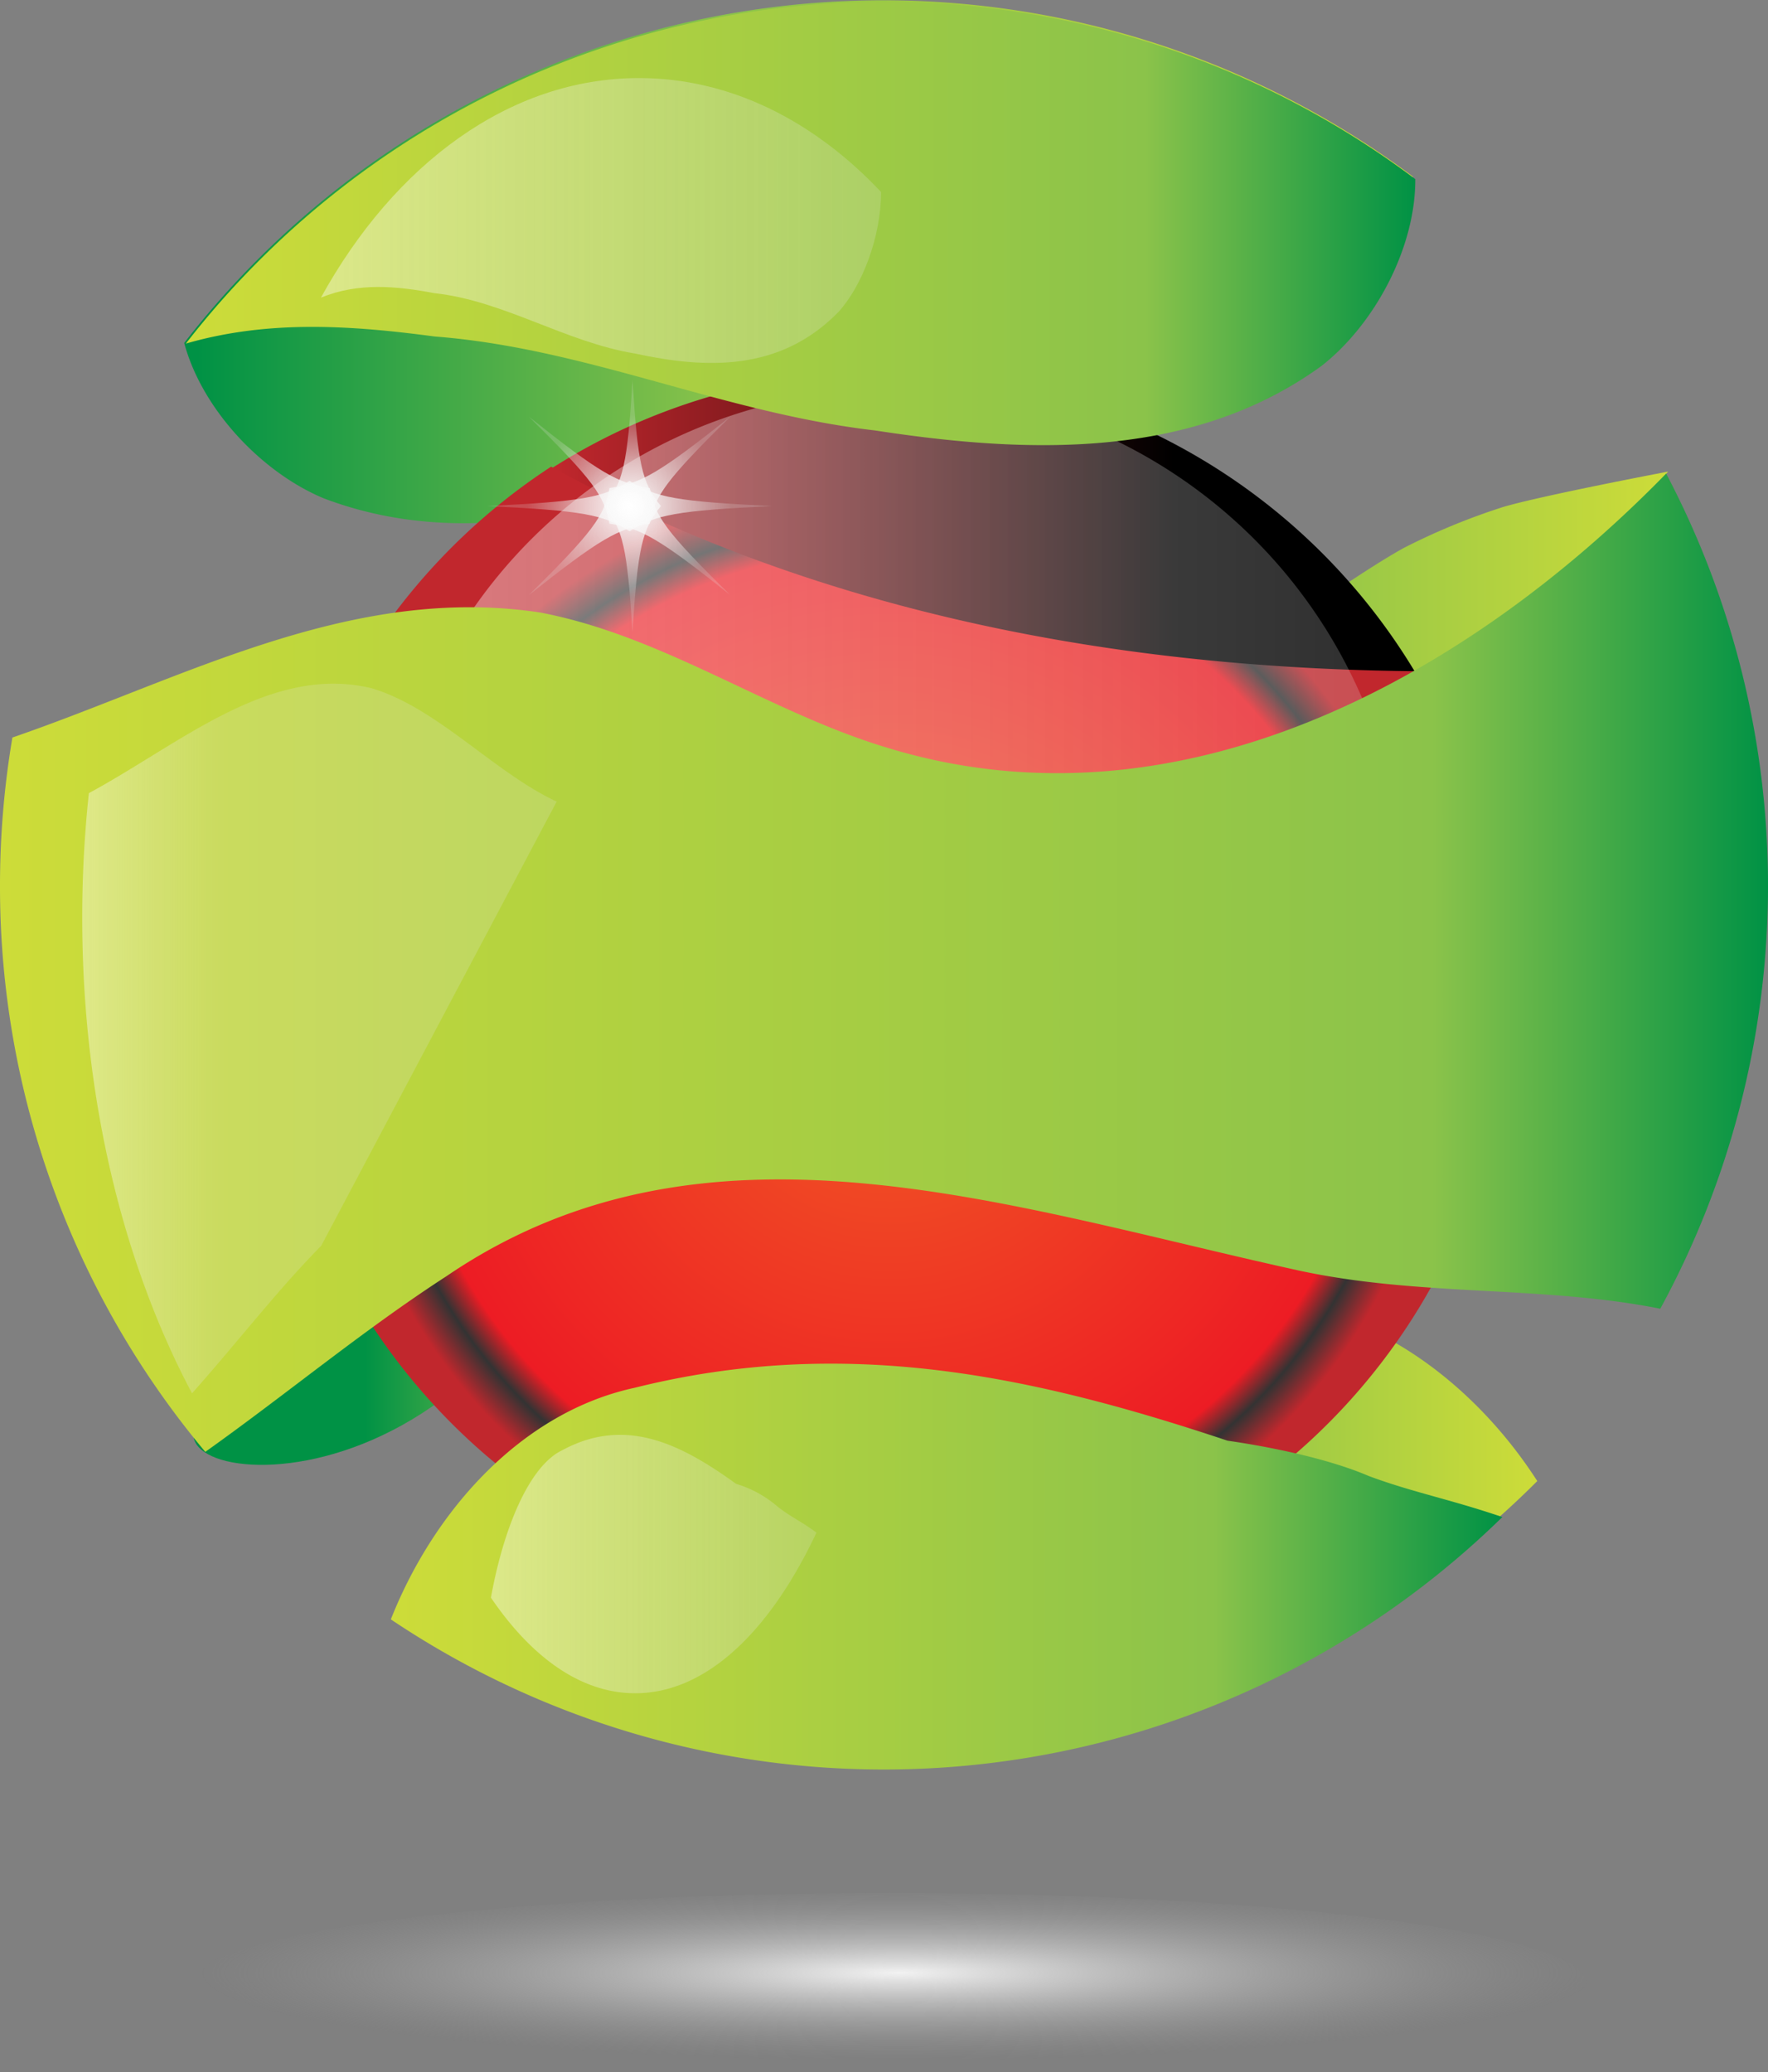 <svg id="Layer_1" data-name="Layer 1" xmlns="http://www.w3.org/2000/svg" xmlns:xlink="http://www.w3.org/1999/xlink" viewBox="0 0 301 352.79"><rect x="0" y="0" width="301" height="352.79" fill="#808080" stroke="none"/><defs><style>.cls-1{fill:url(#linear-gradient);}.cls-2{fill:url(#linear-gradient-2);}.cls-3{fill:url(#linear-gradient-3);}.cls-4{fill:url(#linear-gradient-4);}.cls-5{fill:url(#linear-gradient-5);}.cls-6{fill:url(#radial-gradient);}.cls-7{fill:url(#radial-gradient-2);}.cls-8{fill:url(#linear-gradient-6);}.cls-9{fill:url(#linear-gradient-7);}.cls-10{fill:url(#linear-gradient-8);}.cls-11{fill:url(#linear-gradient-9);}.cls-12{fill:url(#radial-gradient-3);}.cls-13{fill:url(#radial-gradient-4);}.cls-14{fill:url(#radial-gradient-5);}.cls-15{fill:url(#linear-gradient-10);}.cls-16{fill:url(#linear-gradient-11);}.cls-17{fill:url(#linear-gradient-12);}</style><linearGradient id="linear-gradient" x1="585.88" y1="398.82" x2="683.23" y2="398.82" gradientUnits="userSpaceOnUse"><stop offset="0.3" stop-color="#009245"/><stop offset="0.65" stop-color="#8bc34a"/><stop offset="1" stop-color="#cddc39"/></linearGradient><linearGradient id="linear-gradient-2" x1="737.89" y1="279.6" x2="837" y2="279.6" gradientUnits="userSpaceOnUse"><stop offset="0.01" stop-color="#009245"/><stop offset="0.29" stop-color="#8bc34a"/><stop offset="1" stop-color="#cddc39"/></linearGradient><linearGradient id="linear-gradient-3" x1="584.36" y1="218.25" x2="793.63" y2="218.25" gradientUnits="userSpaceOnUse"><stop offset="0.01" stop-color="#009245"/><stop offset="0.44" stop-color="#8bc34a"/><stop offset="1" stop-color="#cddc39"/></linearGradient><linearGradient id="linear-gradient-4" x1="625.71" y1="432.62" x2="814.71" y2="432.62" gradientUnits="userSpaceOnUse"><stop offset="0.11" stop-color="#009245"/><stop offset="0.68" stop-color="#8bc34a"/><stop offset="1" stop-color="#cddc39"/></linearGradient><linearGradient id="linear-gradient-5" x1="645.83" y1="262.99" x2="794.43" y2="262.99" gradientUnits="userSpaceOnUse"><stop offset="0" stop-color="#ed1c24"/><stop offset="0.01" stop-color="#c1272d"/><stop offset="0.72"/></linearGradient><radialGradient id="radial-gradient" cx="704.5" cy="350.07" r="101.3" gradientUnits="userSpaceOnUse"><stop offset="0.01" stop-color="#f15a24"/><stop offset="0.82" stop-color="#ed1c24"/><stop offset="0.87" stop-color="#333"/><stop offset="0.93" stop-color="#c1272d"/></radialGradient><radialGradient id="radial-gradient-2" cx="703.5" cy="420.5" r="106" gradientTransform="translate(-634.96 277.04) scale(1.12 0.14)" gradientUnits="userSpaceOnUse"><stop offset="0" stop-color="#f2f2f2"/><stop offset="1" stop-color="#999" stop-opacity="0"/></radialGradient><linearGradient id="linear-gradient-6" x1="618" y1="283.5" x2="792" y2="283.5" gradientUnits="userSpaceOnUse"><stop offset="0" stop-color="#fff" stop-opacity="0.4"/><stop offset="1" stop-color="#e6e6e6" stop-opacity="0.2"/></linearGradient><linearGradient id="linear-gradient-7" x1="553" y1="337.62" x2="854" y2="337.62" gradientUnits="userSpaceOnUse"><stop offset="0" stop-color="#cddc39"/><stop offset="0.81" stop-color="#8bc34a"/><stop offset="1" stop-color="#009245"/></linearGradient><linearGradient id="linear-gradient-8" x1="619.54" y1="440.44" x2="808.77" y2="440.44" gradientUnits="userSpaceOnUse"><stop offset="0" stop-color="#cddc39"/><stop offset="0.74" stop-color="#8bc34a"/><stop offset="1" stop-color="#009245"/></linearGradient><linearGradient id="linear-gradient-9" x1="584.64" y1="211.75" x2="793.95" y2="211.75" gradientUnits="userSpaceOnUse"><stop offset="0" stop-color="#cddc39"/><stop offset="0.78" stop-color="#8bc34a"/><stop offset="1" stop-color="#009245"/></linearGradient><radialGradient id="radial-gradient-3" cx="660.19" cy="259.87" r="16.17" gradientUnits="userSpaceOnUse"><stop offset="0" stop-color="#fff"/><stop offset="1" stop-color="#e6e6e6" stop-opacity="0.2"/></radialGradient><radialGradient id="radial-gradient-4" cx="660.19" cy="259.87" r="17.38" xlink:href="#radial-gradient-3"/><radialGradient id="radial-gradient-5" cx="660.68" cy="259.87" r="15.55" xlink:href="#radial-gradient-3"/><linearGradient id="linear-gradient-10" x1="607.64" y1="211.25" x2="703" y2="211.25" xlink:href="#linear-gradient-6"/><linearGradient id="linear-gradient-11" x1="636.54" y1="440" x2="692" y2="440" xlink:href="#linear-gradient-6"/><linearGradient id="linear-gradient-12" x1="567" y1="350.51" x2="647.77" y2="350.51" gradientUnits="userSpaceOnUse"><stop offset="0" stop-color="#fff" stop-opacity="0.4"/><stop offset="0.3" stop-color="#e6e6e6" stop-opacity="0.2"/></linearGradient></defs><title>3DImageBackground</title><path class="cls-1" d="M652.58,376.41c-6.07.27-20.82.46-39.09,12.38s-30.38,25.72-27.06,30.8,22.16,6,40.09-6.38c2.91-2,1.52-.92,18.49-15.21,1.9-1.6,5.13-4.38,8.18-6.6,2.09-1.53,5.18-5.09,6.82-6.4C676.85,371.52,706,374,652.58,376.41Z" transform="translate(-553 -173.71)"/><path class="cls-2" d="M837,254s-21.12,4-28,6a111.61,111.61,0,0,0-17,7c-14.51,8-54.11,38.21-54.11,38.21L791,305Z" transform="translate(-553 -173.71)"/><path class="cls-3" d="M752.46,213.88c-24.55,8.79-43.83,25.47-68.12,35.23-24,10.72-50.77,19.08-76.21,9.45-10.47-4.35-20.71-15.07-23.77-26.46a150.51,150.51,0,0,1,209.27-28.26C778.94,203.65,765.58,208.33,752.46,213.88Z" transform="translate(-553 -173.71)"/><path class="cls-4" d="M646.69,434.25c6.28-4.3,15.7-8.21,22.38-10.55,30.23-17.2,60.26-30.28,97.33-28.45,19.55.36,37.45,13.72,48.32,30.62a150.51,150.51,0,0,1-189,19.71C633.73,440.89,640,438.38,646.69,434.25Z" transform="translate(-553 -173.71)"/><path class="cls-5" d="M703.5,237a105,105,0,0,0-57.67,17.15c45.34,25,96.92,34.53,148.6,34.84A105.44,105.44,0,0,0,703.5,237Z" transform="translate(-553 -173.71)"/><path class="cls-6" d="M795.43,288c-51.68-.31-103.26-9.87-148.6-34.84A105.49,105.49,0,1,0,795.43,288Z" transform="translate(-553 -173.71)"/><ellipse class="cls-7" cx="151.5" cy="337.54" rx="118.5" ry="15.25"/><path class="cls-8" d="M618,327a87,87,0,0,1,174,0" transform="translate(-553 -173.71)"/><path class="cls-9" d="M836.66,254.34C801.68,290.16,752.84,316,704,301c-20-6-38-19-59-23-32.23-4.88-60.64,11.21-89.89,21.28A151.43,151.43,0,0,0,553,324.5a149.87,149.87,0,0,0,34.95,96.4C601.7,411.13,615,400.05,629,391c44-30,95-12,145-1,20.8,4.52,41.6,2.52,61.66,6.53a150.61,150.61,0,0,0,1-142.19Z" transform="translate(-553 -173.71)"/><path class="cls-10" d="M786,425c-7-3-17-5-24-6-33-11-65-18-101-9-19.11,4.15-34.07,20.74-41.46,39.42A150.51,150.51,0,0,0,808.77,432C800,429,793.35,427.75,786,425Z" transform="translate(-553 -173.71)"/><path class="cls-11" d="M627,231c26,2,49,13,75,16,26,4,54,5,76-11,8.95-7,16-20,15.95-31.79a150.51,150.51,0,0,0-209.31,28C598.76,228.12,612.88,229.12,627,231Z" transform="translate(-553 -173.71)"/><path class="cls-12" d="M677.3,275c-12-9.55-15.11-11.36-20.54-12.13-.87-4.81-2.91-7.53-13.69-18.2,12,9.55,15.11,11.36,20.54,12.13C664.48,261.65,666.52,264.37,677.3,275Z" transform="translate(-553 -173.71)"/><path class="cls-13" d="M684.39,259.87c-16.14.79-19.75,1.43-24.21,4.29-4.46-2.86-8.07-3.5-24.21-4.29,16.14-.79,19.75-1.43,24.21-4.29C664.64,258.44,668.25,259.08,684.39,259.87Z" transform="translate(-553 -173.71)"/><path class="cls-14" d="M660.68,281.32c-.89-14.3-1.61-17.5-4.84-21.45,3.23-3.95,4-7.15,4.84-21.45.89,14.3,1.61,17.5,4.84,21.45C662.3,263.82,661.57,267,660.68,281.32Z" transform="translate(-553 -173.71)"/><path class="cls-12" d="M643.07,275c10.78-10.67,12.82-13.38,13.69-18.2,5.43-.77,8.5-2.58,20.54-12.13-10.78,10.67-12.82,13.38-13.69,18.2C658.18,263.67,655.11,265.48,643.07,275Z" transform="translate(-553 -173.71)"/><path class="cls-15" d="M626.94,223.62c11.85,1.28,22.32,8.35,34.17,10.28,11.85,2.57,24.6,3.21,34.63-7.07C699.81,222.36,703,214,703,206.4c-11.47-12.18-25.74-19.4-41.21-19.4-22,0-41.61,14.63-54.15,37.38C614.07,221.77,620.5,222.41,626.94,223.62Z" transform="translate(-553 -173.71)"/><path class="cls-16" d="M685.33,430.17a19.23,19.23,0,0,0-7-3.82c-9.67-7-19-11.46-29.6-5.73-5.6,2.64-10,13.2-12.15,25.1C643.57,456,652,462,661.15,462c12,0,22.9-10.43,30.85-27.35C689.43,432.72,687.48,431.92,685.33,430.17Z" transform="translate(-553 -173.71)"/><path class="cls-17" d="M647.77,310.19c-10.7-5-20.33-16-31.56-19.32-17.24-4.1-32.43,9.42-48.08,17.88A198.29,198.29,0,0,0,567,329.93c0,30.81,7,59,18.69,81,7.35-8.21,14.48-17.51,22-25.12" transform="translate(-553 -173.71)"/></svg>